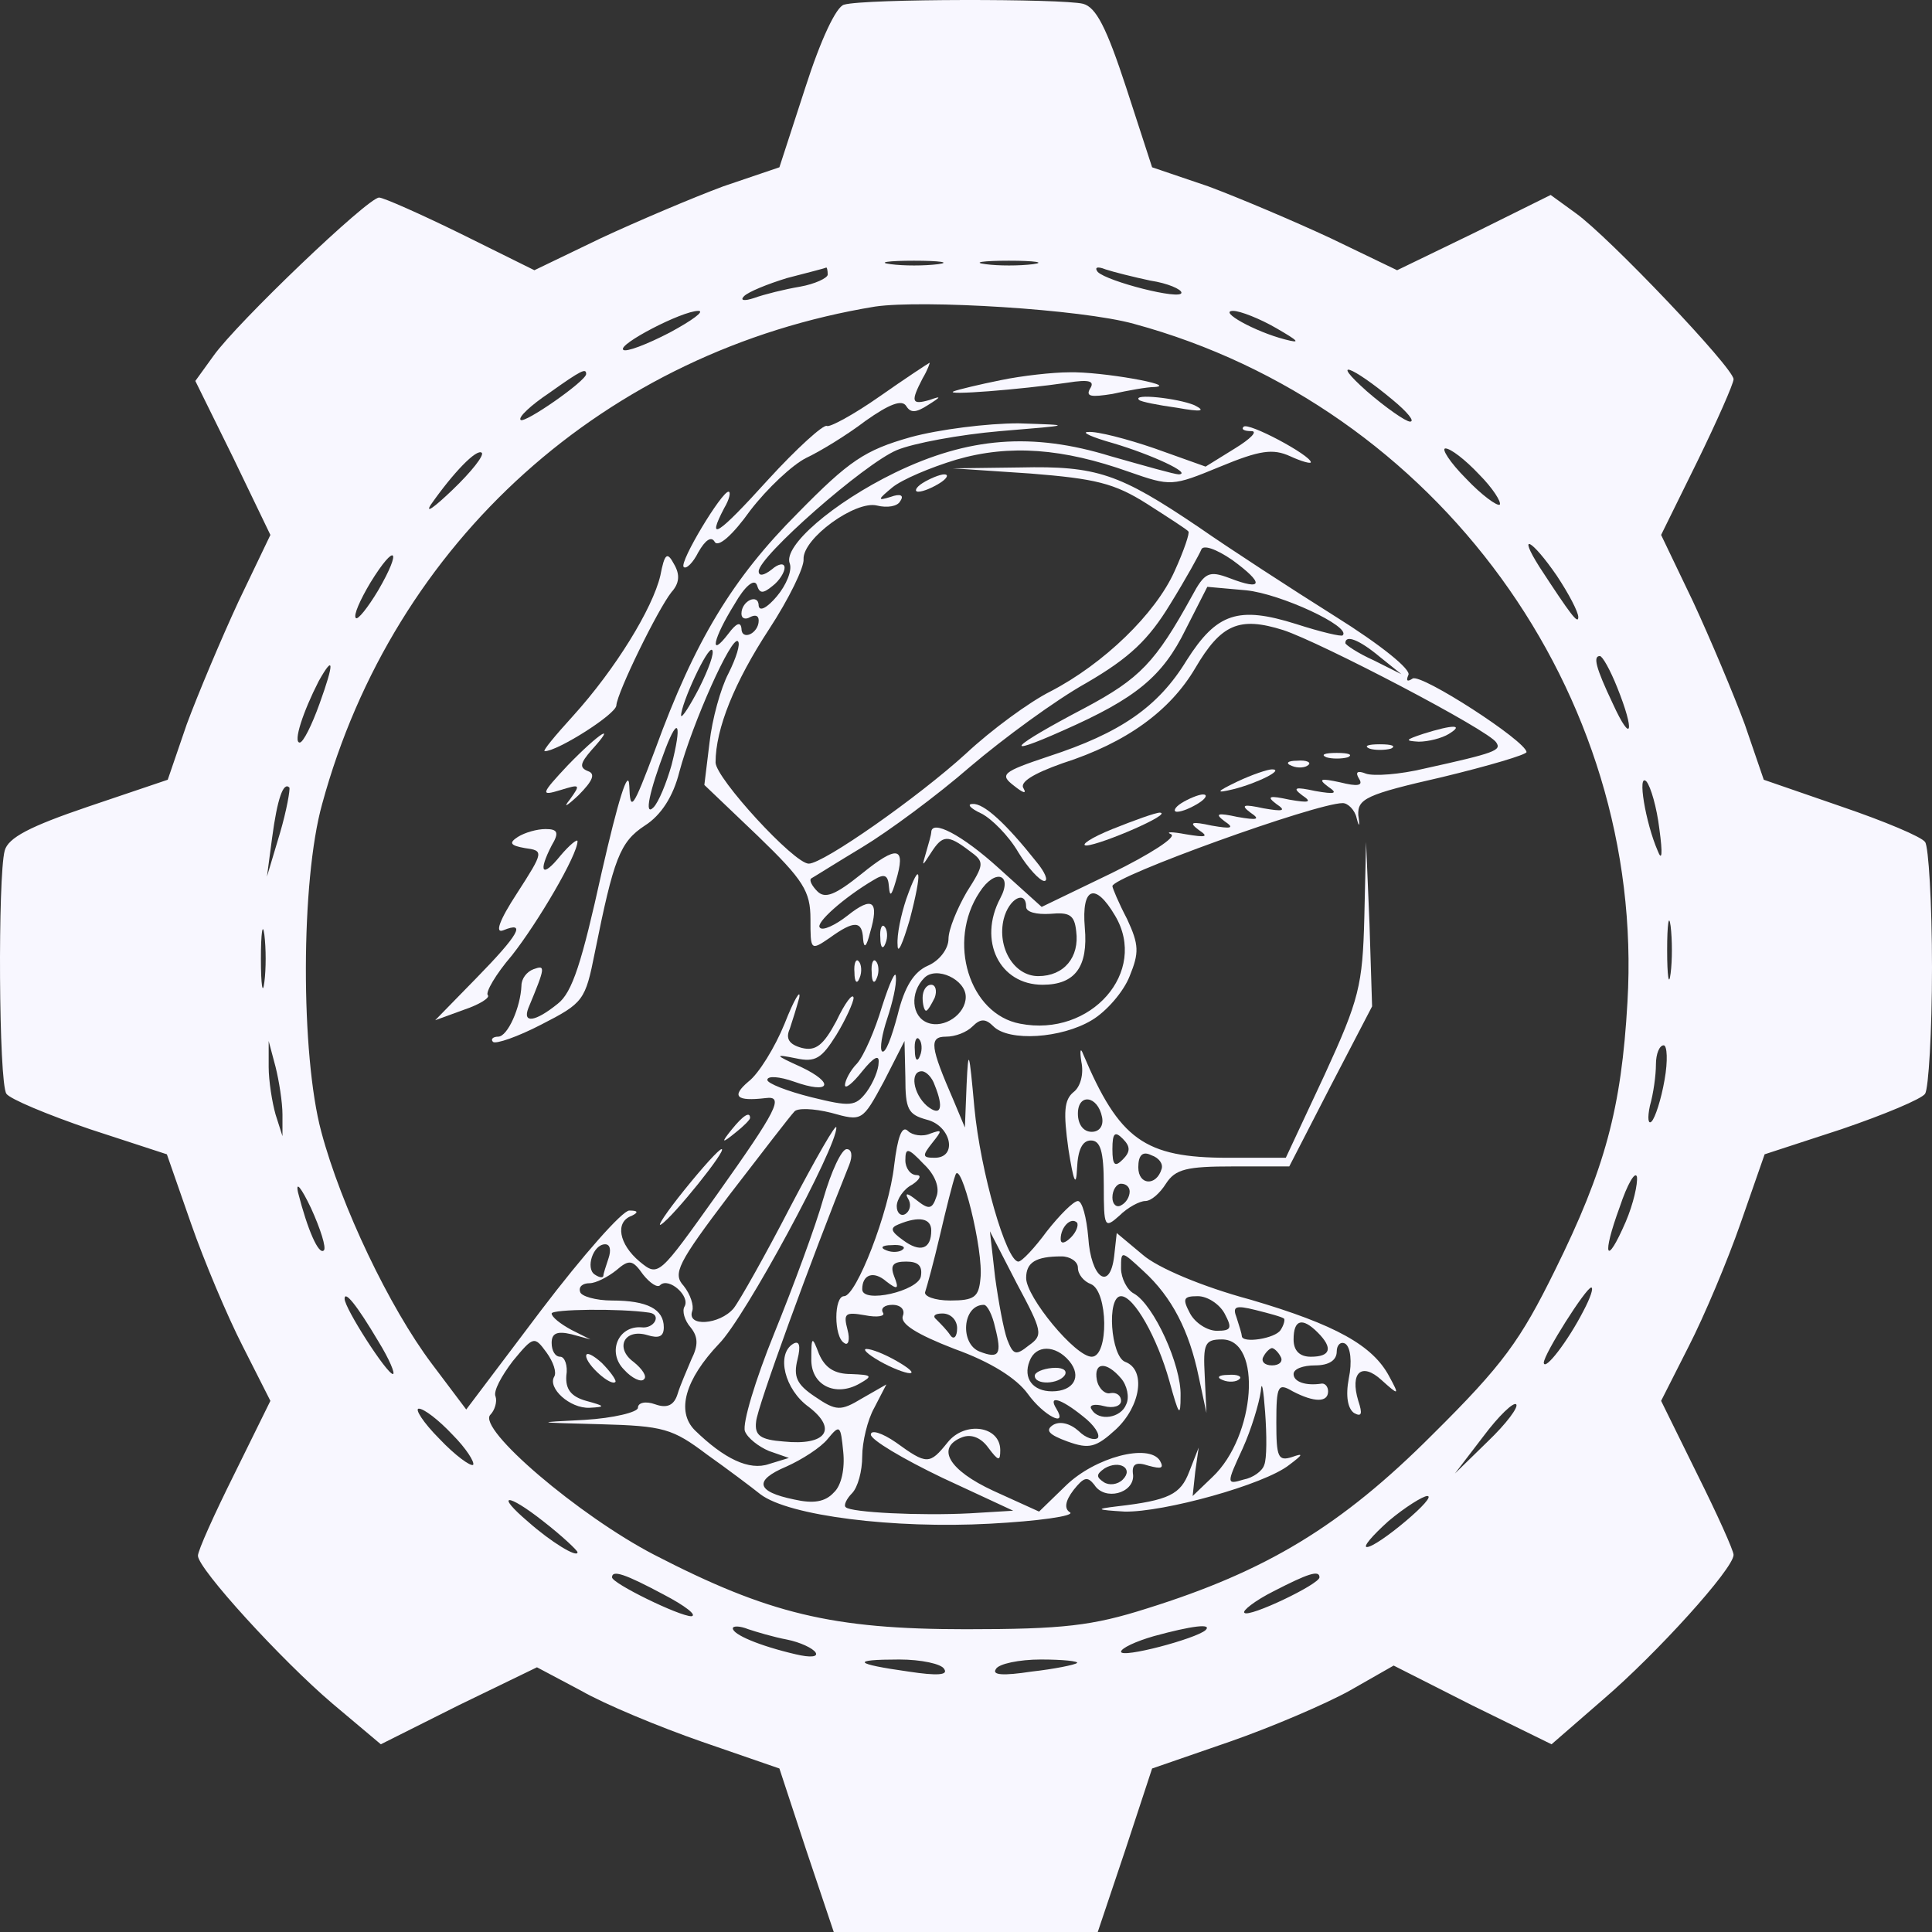 <svg width="160" height="160" viewBox="0 0 160 160" fill="none" xmlns="http://www.w3.org/2000/svg">
<rect x="0" y="0" width="160" height="160" fill="#333333" stroke="none"/>
<path d="M69.905 0.386C69.262 0.529 67.976 3.251 66.69 7.263L64.547 13.854L59.903 15.43C57.402 16.361 52.83 18.296 49.757 19.729L44.256 22.379L38.183 19.37C34.825 17.723 31.753 16.361 31.395 16.361C30.467 16.361 19.607 26.749 17.678 29.471L16.177 31.549L19.321 37.925L22.393 44.301L19.75 49.817C18.321 52.898 16.392 57.483 15.463 59.99L13.891 64.575L7.318 66.796C2.46 68.444 0.673 69.375 0.388 70.45C-0.184 72.599 -0.113 89.649 0.53 90.581C0.816 91.01 3.888 92.3 7.461 93.518L13.82 95.595L15.82 101.327C16.892 104.407 18.821 108.992 20.107 111.5L22.393 116.013L19.392 122.102C17.749 125.398 16.392 128.407 16.392 128.837C16.392 129.911 23.322 137.505 27.537 141.087L31.538 144.454L37.969 141.23L44.47 138.078L48.114 140.012C50.115 141.159 54.616 143.021 58.117 144.239L64.547 146.46L66.762 153.194L69.048 160H79.979H90.911L93.197 153.194L95.412 146.46L101.842 144.239C105.343 143.021 109.844 141.087 111.773 140.012L115.417 137.935L121.919 141.23L128.492 144.454L132.779 140.729C137.208 136.932 143.567 129.911 143.567 128.765C143.567 128.407 142.21 125.398 140.566 122.102L137.566 116.013L139.852 111.5C141.138 108.992 143.067 104.407 144.139 101.327L146.139 95.595L152.498 93.518C156.07 92.3 159.143 91.01 159.428 90.581C159.714 90.151 160 85.422 160 80.121C160 74.82 159.714 70.091 159.428 69.733C159.143 69.303 156.07 68.014 152.498 66.796L146.068 64.575L144.496 59.99C143.567 57.483 141.638 52.898 140.209 49.817L137.566 44.301L140.566 38.212C142.21 34.844 143.567 31.764 143.567 31.406C143.567 30.474 133.207 19.585 130.492 17.651L128.42 16.146L122.062 19.299L115.703 22.379L110.201 19.729C107.129 18.296 102.557 16.361 100.056 15.43L95.412 13.854L93.269 7.263C91.625 2.248 90.768 0.601 89.696 0.314C87.981 -0.116 71.62 -0.116 69.905 0.386ZM77.693 21.878C76.55 22.021 74.835 22.021 73.764 21.878C72.62 21.734 73.549 21.591 75.693 21.591C77.836 21.591 78.765 21.734 77.693 21.878ZM85.552 21.878C84.409 22.021 82.694 22.021 81.623 21.878C80.48 21.734 81.408 21.591 83.552 21.591C85.695 21.591 86.624 21.734 85.552 21.878ZM68.548 22.737C68.548 23.024 67.476 23.525 66.262 23.74C64.976 23.955 63.261 24.385 62.475 24.672C61.618 24.958 61.26 24.887 61.618 24.528C61.975 24.17 63.547 23.525 65.19 23.024C66.833 22.594 68.262 22.236 68.405 22.164C68.477 22.093 68.548 22.379 68.548 22.737ZM95.269 23.239C96.698 23.454 97.841 23.955 97.841 24.242C97.841 24.887 91.697 23.311 90.911 22.522C90.625 22.164 90.839 22.021 91.554 22.308C92.197 22.522 93.912 22.952 95.269 23.239ZM93.912 26.821C118.989 33.627 136.28 57.411 134.779 82.987C134.279 91.799 132.922 96.813 128.778 105.195C125.92 110.998 124.491 113.004 118.632 118.807C111.059 126.401 104.843 130.126 94.983 133.207C90.482 134.639 88.053 134.926 79.979 134.926C68.905 134.926 63.618 133.636 54.187 128.765C47.971 125.541 39.469 118.305 40.612 117.159C40.969 116.801 41.184 116.085 41.041 115.655C40.827 115.225 41.541 113.935 42.47 112.717C44.184 110.64 44.256 110.64 45.256 112.001C45.828 112.789 46.114 113.649 45.899 114.007C45.328 114.938 47.185 116.658 48.829 116.586C50.186 116.514 50.115 116.443 48.543 116.013C47.257 115.655 46.828 115.01 46.9 113.935C47.042 113.076 46.757 112.359 46.399 112.359C45.971 112.359 45.685 111.858 45.685 111.213C45.685 110.425 46.114 110.21 47.328 110.497L48.9 110.926L47.328 110.138C46.399 109.637 45.685 109.064 45.685 108.777C45.685 108.419 51.329 108.347 53.758 108.706C54.83 108.849 54.187 110.067 53.115 109.923C51.186 109.78 50.258 112.001 51.687 113.434C52.33 114.15 53.115 114.508 53.33 114.222C53.615 114.007 53.187 113.362 52.472 112.789C50.901 111.643 51.687 109.995 53.615 110.568C54.544 110.855 54.973 110.712 54.973 109.923C54.973 108.419 53.615 107.703 50.686 107.703C49.329 107.703 48.114 107.344 48.043 106.986C47.9 106.556 48.257 106.27 48.829 106.27C49.329 106.27 50.329 105.768 51.043 105.195C52.115 104.264 52.401 104.336 53.258 105.553C53.83 106.27 54.473 106.7 54.687 106.413C55.402 105.768 57.188 107.344 56.688 108.204C56.473 108.562 56.688 109.35 57.188 109.923C57.831 110.712 57.831 111.428 57.259 112.574C56.902 113.434 56.331 114.723 56.116 115.44C55.83 116.371 55.259 116.658 54.259 116.299C53.473 116.013 52.83 116.156 52.83 116.586C52.83 116.944 50.829 117.446 48.4 117.589C44.184 117.804 44.256 117.804 49.686 117.947C54.973 118.09 55.688 118.305 58.545 120.455C60.26 121.672 62.261 123.177 62.975 123.75C65.333 125.541 74.049 126.616 81.98 126.186C86.052 125.971 88.982 125.541 88.624 125.254C88.124 124.968 88.196 124.323 88.91 123.392C89.768 122.317 90.053 122.246 90.625 122.962C91.482 124.323 93.912 123.678 93.84 122.174C93.697 121.243 94.055 121.028 95.126 121.386C96.198 121.672 96.412 121.601 96.055 120.956C95.126 119.523 90.697 120.67 88.267 123.034L86.052 125.183L82.266 123.463C78.55 121.744 77.479 119.881 79.694 119.022C80.48 118.735 81.266 119.093 81.837 119.881C82.694 121.028 82.837 121.028 82.837 120.096C82.837 118.09 79.908 117.661 78.479 119.452C76.979 121.314 76.764 121.314 74.192 119.452C73.049 118.664 72.12 118.377 72.12 118.807C72.12 119.237 74.764 120.813 78.05 122.389L83.909 125.111L80.337 125.326C76.193 125.541 70.477 125.254 70.048 124.825C69.834 124.681 70.12 124.108 70.549 123.678C71.049 123.177 71.406 121.816 71.406 120.598C71.406 119.452 71.835 117.589 72.406 116.586L73.406 114.652L71.406 115.798C69.62 116.873 69.262 116.873 67.476 115.655C65.976 114.652 65.69 114.007 66.047 112.574C66.333 111.428 66.19 110.998 65.69 111.285C64.261 112.144 64.976 115.082 66.976 116.514C69.405 118.377 68.405 119.738 64.904 119.38C62.975 119.237 62.475 118.879 62.618 117.732C62.689 116.586 67.19 104.264 70.334 96.455C70.62 95.739 70.549 95.166 70.12 95.166C69.691 95.166 68.834 97.028 68.191 99.249C67.548 101.542 65.69 106.556 64.118 110.425C62.546 114.294 61.475 117.876 61.689 118.52C61.903 119.093 62.832 119.81 63.69 120.168L65.333 120.741L63.69 121.243C62.046 121.816 59.974 120.813 57.545 118.449C55.973 116.873 56.759 114.222 59.546 111.285C61.689 109.135 69.334 94.951 69.262 93.375C69.262 92.945 67.548 95.954 65.476 99.894C63.404 103.906 61.26 107.703 60.76 108.347C59.617 109.709 56.831 109.923 57.331 108.562C57.474 108.132 57.188 107.201 56.616 106.485C55.688 105.482 56.116 104.622 60.403 98.963C63.047 95.524 65.476 92.372 65.761 92.085C65.976 91.727 67.405 91.799 68.834 92.157C71.406 92.873 71.406 92.873 73.192 89.578L74.907 86.211L74.978 89.219C74.978 91.87 75.192 92.3 76.764 92.73C78.765 93.231 79.336 95.882 77.407 95.882C76.407 95.882 76.336 95.739 77.193 94.664C78.05 93.59 78.05 93.518 77.05 93.876C76.407 94.163 75.55 94.019 75.192 93.661C74.692 93.16 74.335 94.163 74.049 96.527C73.621 100.395 70.906 107.344 69.905 107.344C69.048 107.344 69.048 110.712 69.905 111.213C70.263 111.5 70.406 110.926 70.191 110.138C69.834 108.777 69.977 108.634 71.62 108.921C72.692 109.135 73.335 108.992 73.121 108.706C72.906 108.347 73.263 108.061 73.906 108.061C74.621 108.061 74.978 108.491 74.764 108.992C74.549 109.637 75.907 110.497 79.051 111.714C82.051 112.789 84.195 114.15 85.124 115.44C86.41 117.231 88.482 118.305 87.481 116.658C86.767 115.511 87.839 115.798 89.696 117.302C90.625 118.019 91.125 118.807 90.911 119.093C90.625 119.308 89.911 119.093 89.339 118.52C88.624 117.876 87.767 117.661 87.196 118.019C86.553 118.449 86.838 118.807 88.41 119.38C90.196 120.025 90.768 119.881 92.411 118.377C94.483 116.443 94.912 113.434 93.197 112.789C91.983 112.359 91.625 107.344 92.84 107.344C93.912 107.344 95.841 110.783 96.841 114.365C97.627 117.231 97.77 117.446 97.77 115.583C97.841 113.076 95.555 108.061 93.912 107.13C93.34 106.843 92.84 105.84 92.84 105.052C92.84 103.548 92.84 103.548 94.698 105.267C97.055 107.416 98.484 110.21 99.27 114.007L99.913 117.016L99.77 113.935C99.627 111.285 99.77 110.926 101.199 110.926C104.557 110.926 103.986 118.95 100.413 122.317L98.77 123.893L98.984 121.887L99.27 119.881L98.484 121.887C97.77 123.75 96.841 124.252 92.483 124.753C90.697 124.968 90.768 125.04 93.126 125.183C96.341 125.254 104.7 122.962 106.772 121.314C107.915 120.455 107.987 120.311 106.986 120.67C105.843 121.028 105.7 120.67 105.7 117.804C105.7 114.723 105.843 114.508 107.058 115.225C108.844 116.156 109.987 116.156 109.987 115.225C109.987 114.867 109.773 114.58 109.487 114.58C108.13 114.795 107.129 114.437 107.129 113.792C107.129 113.362 107.915 113.076 108.915 113.076C110.059 113.076 110.702 112.646 110.702 111.929C110.702 111.356 111.059 111.07 111.416 111.285C111.845 111.571 111.988 112.789 111.702 114.15C111.416 115.655 111.63 116.658 112.131 117.016C112.774 117.374 112.845 117.088 112.488 116.013C111.773 113.649 112.774 112.789 114.417 114.294C115.846 115.583 115.917 115.583 115.06 114.007C113.702 111.428 110.63 109.709 103.557 107.631C99.556 106.556 95.841 104.98 94.626 103.906L92.483 102.115L92.268 104.049C91.911 106.986 90.339 105.84 90.125 102.473C89.982 100.825 89.625 99.464 89.267 99.464C88.91 99.464 87.767 100.61 86.695 101.971C85.695 103.333 84.624 104.479 84.338 104.479C83.338 104.479 81.194 97.028 80.694 91.727C80.265 86.999 80.194 86.712 80.051 89.793L79.908 93.375L78.979 91.154C77.05 86.712 76.907 85.852 78.336 85.852C79.122 85.852 80.051 85.494 80.551 84.993C81.194 84.348 81.623 84.348 82.266 84.993C83.552 86.282 87.91 85.996 90.411 84.491C91.625 83.775 93.054 82.127 93.554 80.838C94.34 78.903 94.34 78.258 93.34 76.109C92.626 74.748 92.125 73.53 92.125 73.387C92.125 72.599 108.987 66.51 111.202 66.51C111.63 66.51 112.202 67.083 112.345 67.727C112.559 68.587 112.631 68.444 112.488 67.513C112.416 66.151 113.131 65.793 119.418 64.36C123.276 63.429 126.42 62.498 126.42 62.283C126.349 61.351 117.703 55.764 116.989 56.193C116.56 56.48 116.417 56.408 116.632 55.907C116.918 55.477 114.345 53.399 110.559 51.035C106.915 48.743 101.842 45.447 99.27 43.656C92.697 39.215 90.839 38.57 84.481 38.713L78.908 38.785L85.338 39.215C90.697 39.644 92.268 40.003 94.983 41.722C96.769 42.868 98.341 43.871 98.413 44.014C98.556 44.086 98.055 45.591 97.27 47.31C95.698 50.82 91.411 54.975 86.981 57.268C85.266 58.128 82.123 60.42 79.979 62.426C76.05 66.008 68.191 71.524 66.976 71.524C65.761 71.524 59.26 64.432 59.26 63.142C59.26 60.348 60.832 56.48 63.69 52.11C65.333 49.602 66.619 46.952 66.547 46.307C66.476 44.588 70.834 41.435 72.62 41.865C73.478 42.08 74.335 41.937 74.549 41.507C74.907 41.006 74.549 40.862 73.764 41.149C72.62 41.507 72.692 41.364 73.906 40.361C74.692 39.716 77.05 38.713 79.194 38.068C83.623 36.779 88.053 37.137 93.483 39.071C96.984 40.289 97.055 40.289 101.056 38.642C104.343 37.28 105.415 37.137 106.843 37.782C107.772 38.212 108.558 38.426 108.558 38.283C108.558 37.71 103.343 34.916 102.985 35.346C102.771 35.561 103.057 35.704 103.628 35.704C104.2 35.704 103.557 36.349 102.271 37.137L99.842 38.642L95.626 37.137C93.34 36.349 90.839 35.704 90.125 35.776C89.482 35.776 90.411 36.206 92.197 36.707C95.341 37.639 98.77 39.215 97.627 39.286C97.27 39.286 94.769 38.57 91.983 37.782C85.481 35.776 80.194 36.206 74.121 39.143C68.977 41.65 64.833 45.232 65.404 46.665C65.619 47.238 65.118 48.456 64.333 49.388C63.547 50.319 62.904 50.677 62.832 50.175C62.832 49.101 61.403 49.746 61.403 50.82C61.403 51.25 61.761 51.322 62.118 51.107C62.546 50.892 62.832 50.964 62.832 51.393C62.832 52.468 61.403 53.113 61.403 52.038C61.332 51.465 60.975 51.608 60.331 52.468C58.688 54.617 59.045 52.898 60.832 50.032C61.689 48.528 62.475 47.883 62.689 48.456C62.904 49.173 63.189 49.173 63.975 48.528C64.547 48.098 64.976 47.382 64.976 47.023C64.976 46.593 64.475 46.665 63.904 47.167C63.261 47.668 62.832 47.74 62.832 47.31C62.832 46.092 71.549 38.426 74.264 37.28C75.621 36.707 79.479 35.991 82.837 35.704C88.91 35.203 88.91 35.203 84.338 35.059C81.766 35.059 77.765 35.561 75.407 36.206C71.62 37.28 70.334 38.14 66.047 42.51C60.689 47.883 57.545 53.041 54.259 62.068C52.401 67.011 52.187 67.297 52.115 65.077C52.044 63.501 51.186 66.295 49.829 72.241C48.186 79.691 47.4 82.199 46.185 83.13C44.327 84.635 43.256 84.778 43.756 83.488C45.185 80.049 45.185 79.906 44.184 80.264C43.613 80.479 43.184 81.052 43.184 81.626C43.113 83.417 42.041 85.852 41.255 85.852C40.827 85.852 40.612 86.067 40.827 86.282C41.041 86.497 42.898 85.852 44.828 84.849C48.328 83.058 48.471 82.844 49.257 78.903C50.829 71.094 51.329 69.733 53.401 68.372C54.759 67.513 55.759 65.936 56.259 63.931C57.331 59.919 60.617 52.54 61.117 53.113C61.332 53.328 60.975 54.474 60.331 55.764C59.688 56.981 58.974 59.56 58.76 61.495L58.331 65.005L62.761 69.232C66.547 72.885 67.119 73.817 67.119 76.109C67.119 78.688 67.119 78.76 68.691 77.685C70.763 76.181 71.406 76.253 71.477 77.757C71.549 78.617 71.763 78.402 72.049 77.255C72.835 74.605 72.263 74.175 70.191 75.823C69.191 76.611 68.119 77.112 67.905 76.826C67.476 76.468 69.905 74.318 72.335 72.885C73.263 72.312 73.549 72.456 73.621 73.459C73.692 74.318 73.835 74.175 74.192 72.957C75.05 70.091 74.335 69.948 71.334 72.384C69.191 74.103 68.334 74.462 67.691 73.817C67.262 73.387 66.976 72.885 67.191 72.742C67.333 72.671 69.262 71.453 71.406 70.163C73.549 68.874 77.622 65.865 80.337 63.501C83.123 61.136 87.41 57.984 89.982 56.551C93.554 54.474 95.126 52.969 96.912 50.032C98.198 47.955 99.342 45.877 99.484 45.519C99.627 45.089 100.699 45.447 102.057 46.379C104.7 48.313 104.629 48.958 101.842 47.883C100.127 47.238 99.77 47.382 98.698 49.388C95.698 54.832 94.412 56.193 89.839 58.629C83.695 61.853 82.766 62.856 88.053 60.492C94.055 57.841 96.269 56.05 98.198 52.11L99.985 48.599L103.2 48.886C106.058 49.173 111.916 51.895 111.202 52.611C111.13 52.755 109.344 52.325 107.344 51.68C102.557 50.175 100.771 50.749 98.27 54.689C95.912 58.557 92.768 60.707 86.838 62.641C82.98 63.931 82.766 64.145 83.981 65.077C84.695 65.65 85.052 65.793 84.766 65.292C84.409 64.79 85.552 64.074 87.981 63.214C93.34 61.495 96.912 58.844 98.984 55.334C101.128 51.68 102.628 51.035 106.272 52.181C109.344 53.184 123.348 60.492 123.919 61.495C124.348 62.139 123.848 62.354 117.989 63.644C115.917 64.145 113.774 64.289 113.131 64.074C112.416 63.787 112.202 63.931 112.559 64.504C112.916 65.077 112.416 65.148 110.987 64.79C109.344 64.432 109.13 64.504 109.987 65.148C110.845 65.722 110.559 65.793 108.915 65.507C107.272 65.148 106.986 65.22 107.844 65.865C108.701 66.438 108.415 66.51 106.772 66.223C105.129 65.865 104.843 65.936 105.7 66.581C106.558 67.154 106.272 67.226 104.629 66.939C102.985 66.581 102.7 66.653 103.557 67.297C104.414 67.871 104.129 67.942 102.485 67.656C100.842 67.298 100.556 67.369 101.414 68.014C102.271 68.587 101.985 68.659 100.342 68.372C98.698 68.014 98.413 68.086 99.27 68.73C100.127 69.303 99.913 69.375 98.198 69.089C97.055 68.874 96.484 68.874 96.984 69.089C97.484 69.303 95.269 70.736 92.054 72.312L86.267 75.106L82.694 71.882C79.694 69.16 77.122 67.799 77.122 68.945C77.122 69.089 76.907 69.877 76.693 70.593C76.336 71.811 76.336 71.811 77.122 70.593C78.05 69.16 78.479 69.089 80.265 70.45C81.551 71.381 81.551 71.524 80.051 73.888C79.265 75.25 78.55 76.969 78.55 77.757C78.55 78.545 77.836 79.548 76.836 79.978C75.693 80.479 74.907 81.697 74.335 84.061C73.835 85.924 73.335 87.285 73.049 87.07C72.835 86.855 73.049 85.637 73.478 84.348C73.906 83.058 74.264 81.554 74.192 80.909C74.192 80.264 73.692 81.339 73.049 83.345C72.478 85.279 71.549 87.428 70.977 88.073C70.406 88.646 69.977 89.506 69.977 89.864C69.977 90.222 70.62 89.721 71.406 88.718C72.335 87.572 72.835 87.285 72.763 88.002C72.763 88.575 72.335 89.649 71.763 90.437C70.834 91.655 70.406 91.655 67.191 90.867C65.19 90.366 63.547 89.721 63.547 89.434C63.547 89.076 64.547 89.148 65.761 89.578C68.762 90.652 69.191 89.721 66.333 88.36C64.118 87.357 64.118 87.285 65.904 87.643C67.548 88.002 68.048 87.643 69.262 85.709C70.048 84.42 70.691 82.987 70.691 82.629C70.62 82.199 69.977 83.058 69.262 84.563C68.191 86.569 67.548 87.07 66.404 86.784C65.333 86.497 65.047 85.996 65.404 85.208C65.619 84.563 65.976 83.417 66.19 82.629C66.333 81.841 65.761 82.772 64.976 84.778C64.19 86.712 62.832 88.933 61.975 89.578C60.546 90.796 60.975 91.225 63.404 90.939C64.976 90.724 64.333 91.942 59.403 98.891C54.544 105.697 54.544 105.768 52.972 104.479C51.258 103.046 50.901 101.183 52.33 100.682C52.901 100.395 52.83 100.252 52.115 100.252C51.544 100.252 48.257 103.977 44.828 108.491L38.612 116.729L35.754 112.932C32.253 108.276 28.252 99.894 26.609 93.733C24.894 87.357 24.894 72.957 26.68 66.581C32.61 44.803 50.186 29.042 72.478 25.388C76.407 24.815 89.553 25.603 93.912 26.821ZM55.473 27.537C53.544 28.54 51.829 29.185 51.615 28.97C51.115 28.54 56.473 25.746 57.831 25.746C58.403 25.746 57.331 26.534 55.473 27.537ZM105.7 27.179C107.558 28.254 107.772 28.469 106.415 28.11C103.914 27.466 100.842 25.746 102.128 25.746C102.7 25.746 104.343 26.391 105.7 27.179ZM115.346 33.125C116.56 34.128 117.203 34.916 116.775 34.916C116.417 34.916 114.774 33.77 113.202 32.409C110.059 29.615 111.916 30.26 115.346 33.125ZM48.543 30.976C48.543 31.549 43.399 35.131 43.113 34.773C42.898 34.558 43.97 33.555 45.471 32.552C48.186 30.618 48.543 30.474 48.543 30.976ZM37.468 40.576C35.968 42.009 35.182 42.582 35.682 41.794C37.54 39.143 39.469 37.137 39.898 37.495C40.112 37.71 39.04 39.071 37.468 40.576ZM122.49 39.286C123.634 40.432 124.348 41.579 124.205 41.794C123.991 41.937 122.705 41.006 121.419 39.644C120.061 38.283 119.347 37.137 119.704 37.137C120.133 37.137 121.347 38.068 122.49 39.286ZM128.921 47.668C129.921 49.173 130.707 50.677 130.707 51.107C130.707 51.752 130.064 50.892 127.492 46.952C125.634 44.014 126.849 44.659 128.921 47.668ZM31.324 48.886C30.467 50.319 29.609 51.393 29.466 51.178C29.252 50.964 29.824 49.674 30.681 48.241C32.753 44.874 33.325 45.447 31.324 48.886ZM114.274 54.402L116.06 55.835L113.774 54.689C112.488 54.116 111.416 53.399 111.416 53.256C111.416 52.54 112.559 52.969 114.274 54.402ZM57.902 56.981C57.116 58.486 56.473 59.489 56.402 59.274C56.402 58.271 58.617 53.471 58.974 53.829C59.188 54.044 58.688 55.405 57.902 56.981ZM133.922 56.91C135.422 60.635 135.136 61.71 133.565 58.271C132.136 55.262 131.921 54.331 132.493 54.331C132.707 54.331 133.35 55.477 133.922 56.91ZM26.466 58.271C25.823 60.062 25.108 61.495 24.822 61.495C24.251 61.495 25.108 58.916 26.394 56.408C27.68 54.116 27.68 54.904 26.466 58.271ZM55.616 63.357C55.187 64.862 54.544 66.438 54.116 66.868C53.33 67.656 53.758 65.578 55.116 61.996C56.188 59.202 56.473 59.99 55.616 63.357ZM137.423 68.659C137.709 70.736 137.637 71.381 137.28 70.45C136.28 68.157 135.565 63.931 136.351 64.719C136.708 65.148 137.208 66.868 137.423 68.659ZM23.179 69.017L22.107 72.599L22.536 69.375C22.965 66.151 23.465 64.719 23.965 65.22C24.037 65.363 23.751 67.083 23.179 69.017ZM82.837 74.39C80.98 77.9 82.766 81.554 86.338 81.554C89.053 81.554 90.125 80.049 89.839 76.826C89.553 73.459 90.697 73.029 92.34 75.823C95.126 80.479 90.339 85.924 84.481 84.778C80.265 83.99 78.408 77.972 81.123 73.888C82.409 71.882 83.909 72.384 82.837 74.39ZM84.981 75.106C84.981 75.536 85.838 75.751 86.981 75.68C88.553 75.536 88.982 75.751 89.125 77.112C89.41 79.261 88.124 80.838 85.981 80.838C83.981 80.838 82.552 78.473 83.123 76.109C83.552 74.39 84.981 73.674 84.981 75.106ZM138.352 80.623C138.209 81.769 138.066 80.838 138.066 78.688C138.066 76.539 138.209 75.608 138.352 76.682C138.494 77.829 138.494 79.548 138.352 80.623ZM21.893 81.339C21.75 82.485 21.607 81.554 21.607 79.405C21.607 77.255 21.75 76.324 21.893 77.399C22.036 78.545 22.036 80.264 21.893 81.339ZM79.979 82.557C79.979 83.99 78.193 85.208 76.836 84.706C75.478 84.205 75.335 82.199 76.55 80.981C77.55 79.978 79.979 81.124 79.979 82.557ZM76.193 87.428C75.978 88.002 75.764 87.787 75.764 86.999C75.693 86.211 75.907 85.781 76.121 86.067C76.336 86.282 76.407 86.927 76.193 87.428ZM23.393 92.3V94.091L22.822 92.3C22.536 91.297 22.25 89.506 22.25 88.36V86.211L22.822 88.36C23.108 89.506 23.393 91.297 23.393 92.3ZM137.851 89.434C137.566 91.082 137.066 92.587 136.78 92.873C136.494 93.16 136.423 92.587 136.637 91.584C136.923 90.581 137.137 89.076 137.137 88.145C137.137 87.285 137.423 86.569 137.78 86.569C138.066 86.569 138.137 87.858 137.851 89.434ZM77.407 89.864C78.193 91.799 77.907 92.515 76.764 91.584C75.621 90.581 75.335 88.718 76.336 88.718C76.693 88.718 77.193 89.219 77.407 89.864ZM77.55 99.106C77.193 100.18 76.907 100.18 75.907 99.392C75.192 98.819 74.907 98.748 75.192 99.249C75.478 99.679 75.407 100.252 74.978 100.539C74.621 100.754 74.264 100.467 74.264 99.894C74.264 99.321 74.835 98.461 75.55 98.103C76.193 97.673 76.336 97.315 75.907 97.315C75.407 97.315 74.978 96.742 74.978 96.097C74.978 95.022 75.192 95.022 76.478 96.383C77.479 97.315 77.836 98.389 77.55 99.106ZM81.194 105.912C81.051 107.416 80.694 107.703 78.693 107.703C77.407 107.703 76.478 107.344 76.621 106.986C76.764 106.556 77.336 104.479 77.836 102.33C78.336 100.18 78.908 97.888 79.122 97.315C79.551 95.954 81.48 103.548 81.194 105.912ZM134.636 101.183C132.993 104.98 132.636 104.049 134.136 99.966C134.779 98.031 135.422 96.957 135.565 97.458C135.637 98.031 135.279 99.679 134.636 101.183ZM26.823 103.548C26.394 103.977 25.465 101.828 24.68 98.748C24.465 97.745 24.965 98.389 25.751 100.037C26.537 101.757 27.037 103.333 26.823 103.548ZM77.122 101.9C77.122 103.476 76.193 103.762 74.764 102.688C73.764 101.971 73.692 101.685 74.407 101.398C76.121 100.682 77.122 100.897 77.122 101.9ZM88.696 102.473C88.196 102.974 87.839 103.046 87.839 102.616C87.839 101.613 88.696 100.754 89.196 101.255C89.339 101.47 89.125 102.043 88.696 102.473ZM85.195 111.428C84.123 112.288 83.909 112.216 83.409 110.926C83.123 110.138 82.694 107.846 82.409 105.768L81.98 101.971L84.195 106.27C86.338 110.282 86.41 110.568 85.195 111.428ZM50.4 104.192C50.186 104.837 49.972 105.482 49.972 105.625C49.972 105.84 49.686 105.84 49.257 105.553C48.471 105.052 49.114 103.046 50.115 103.046C50.543 103.046 50.615 103.548 50.4 104.192ZM74.764 103.476C74.549 103.691 73.906 103.762 73.406 103.548C72.835 103.333 73.049 103.118 73.835 103.118C74.621 103.046 75.05 103.261 74.764 103.476ZM89.267 104.98C89.267 105.553 89.768 106.127 90.339 106.341C91.768 106.915 91.84 112.359 90.411 112.359C89.053 112.359 84.981 107.416 84.981 105.84C84.981 104.55 85.767 104.049 87.91 104.049C88.624 104.049 89.267 104.479 89.267 104.98ZM76.264 105.697C76.05 106.915 71.406 107.989 71.406 106.771C71.406 105.553 72.335 105.195 73.406 106.127C74.335 106.843 74.478 106.771 74.049 105.697C73.692 104.765 73.978 104.479 75.05 104.479C76.05 104.479 76.407 104.837 76.264 105.697ZM131.135 108.562C129.849 111.07 127.92 113.577 127.849 112.861C127.849 112.144 131.35 106.628 131.778 106.628C131.993 106.628 131.707 107.488 131.135 108.562ZM31.324 111.07C32.253 112.574 32.753 113.792 32.539 113.792C32.039 113.792 28.538 108.347 28.538 107.559C28.538 106.843 29.538 108.061 31.324 111.07ZM101.414 108.777C102.057 109.995 101.985 110.21 100.771 110.21C99.985 110.21 98.984 109.565 98.556 108.777C97.913 107.559 97.984 107.344 99.199 107.344C99.985 107.344 100.985 107.989 101.414 108.777ZM82.409 109.923C82.98 112.144 82.766 112.574 81.123 111.929C79.479 111.285 79.694 108.061 81.48 108.061C81.766 108.061 82.194 108.921 82.409 109.923ZM106.343 109.207C106.415 109.279 106.343 109.709 106.058 110.138C105.629 110.855 102.842 111.285 102.842 110.64C102.842 110.497 102.628 109.78 102.414 109.135C102.057 108.204 102.271 108.061 103.986 108.491C105.129 108.777 106.2 109.064 106.343 109.207ZM79.265 109.995C79.265 110.712 78.979 110.998 78.693 110.568C78.408 110.138 77.907 109.637 77.55 109.279C77.193 108.992 77.407 108.777 78.05 108.777C78.765 108.777 79.265 109.35 79.265 109.995ZM109.13 110.353C110.416 111.643 110.201 112.359 108.558 112.359C107.629 112.359 107.129 111.858 107.129 110.926C107.129 109.279 107.844 109.064 109.13 110.353ZM88.553 112.717C89.625 114.007 88.91 115.225 87.124 115.225C85.552 115.225 84.695 114.15 85.266 112.717C85.767 111.356 87.41 111.356 88.553 112.717ZM106.058 112.359C106.272 112.717 105.986 113.076 105.343 113.076C104.7 113.076 104.414 112.717 104.629 112.359C104.843 111.929 105.2 111.643 105.343 111.643C105.486 111.643 105.843 111.929 106.058 112.359ZM92.84 114.15C93.34 114.723 93.554 115.726 93.269 116.299C92.84 117.446 90.982 117.732 90.411 116.729C90.125 116.371 90.625 116.228 91.411 116.443C92.197 116.658 92.84 116.443 92.84 116.013C92.84 115.583 92.483 115.296 91.983 115.368C91.554 115.511 90.982 115.01 90.839 114.294C90.554 112.789 91.625 112.717 92.84 114.15ZM104.7 121.314C104.557 121.816 103.771 122.389 102.985 122.532C101.556 122.962 101.556 122.89 102.914 119.953C103.628 118.377 104.271 116.228 104.414 115.225C104.486 114.222 104.629 115.01 104.772 116.944C104.914 118.879 104.914 120.813 104.7 121.314ZM123.205 119.38L120.49 122.031L122.848 118.95C124.134 117.231 125.348 116.085 125.563 116.299C125.777 116.514 124.777 117.876 123.205 119.38ZM37.468 118.807C38.612 119.953 39.326 121.099 39.183 121.314C38.969 121.458 37.683 120.526 36.397 119.165C35.039 117.804 34.325 116.658 34.682 116.658C35.111 116.658 36.325 117.589 37.468 118.807ZM69.048 123.607C68.334 124.395 67.333 124.538 65.761 124.18C62.618 123.535 62.404 122.604 65.118 121.458C66.404 120.884 67.976 119.881 68.548 119.165C69.548 117.947 69.62 118.019 69.834 120.24C69.977 121.601 69.691 123.034 69.048 123.607ZM92.983 122.532C92.554 122.962 91.84 123.034 91.411 122.747C90.768 122.317 90.768 122.102 91.482 121.601C92.697 120.884 93.912 121.601 92.983 122.532ZM47.828 128.55C47.828 129.051 45.614 127.69 43.756 126.043C40.969 123.678 41.97 123.607 44.971 125.971C46.542 127.189 47.828 128.407 47.828 128.55ZM116.417 125.971C115.06 127.117 113.631 128.12 113.202 128.12C112.845 128.12 113.631 127.189 114.988 125.971C116.346 124.825 117.846 123.893 118.204 123.893C118.632 123.893 117.775 124.825 116.417 125.971ZM54.973 132.06C56.759 132.992 57.76 133.78 57.259 133.851C56.259 133.851 50.686 131.129 50.686 130.628C50.686 129.983 51.758 130.341 54.973 132.06ZM109.273 130.628C109.273 131.201 103.414 133.995 103.057 133.565C102.842 133.421 103.914 132.562 105.486 131.774C108.272 130.341 109.273 129.983 109.273 130.628ZM65.19 135.786C66.262 136.001 67.333 136.502 67.548 136.86C67.762 137.218 67.119 137.29 65.904 137.003C62.832 136.287 60.689 135.356 60.689 134.854C60.689 134.639 61.26 134.639 61.975 134.926C62.618 135.141 64.047 135.571 65.19 135.786ZM99.842 134.998C99.056 135.714 92.84 137.362 92.84 136.789C92.84 136.502 94.055 135.929 95.555 135.499C98.698 134.639 100.413 134.424 99.842 134.998ZM78.193 138.221C78.55 138.723 77.622 138.794 75.264 138.436C70.691 137.792 70.406 137.433 74.478 137.433C76.264 137.433 77.979 137.792 78.193 138.221ZM89.196 137.72C89.053 137.863 87.338 138.221 85.409 138.436C83.052 138.794 82.123 138.723 82.48 138.221C82.694 137.792 84.409 137.433 86.195 137.433C88.053 137.433 89.339 137.577 89.196 137.72Z" fill="#F8F7FF"/>
<path d="M72.835 32.839C70.691 34.343 68.691 35.418 68.477 35.274C68.191 35.131 65.976 37.137 63.618 39.716C59.403 44.373 58.474 44.946 59.974 42.08C60.403 41.364 60.546 40.719 60.331 40.719C59.76 40.719 56.259 46.522 56.616 46.952C56.831 47.167 57.402 46.593 57.831 45.734C58.403 44.731 58.903 44.373 59.188 44.874C59.474 45.376 60.689 44.301 62.118 42.295C63.547 40.432 65.619 38.498 66.762 37.925C67.976 37.352 70.191 35.991 71.692 34.845C73.621 33.483 74.692 33.053 75.05 33.627C75.407 34.2 75.835 34.2 76.836 33.555C77.979 32.839 77.979 32.767 76.979 33.125C75.478 33.555 75.407 33.269 76.407 31.334C76.836 30.618 77.05 29.973 76.979 30.045C76.836 30.116 74.978 31.334 72.835 32.839Z" fill="#F8F7FF"/>
<path d="M82.909 31.477C81.123 31.836 79.336 32.266 78.979 32.409C78.122 32.767 84.481 32.266 88.41 31.692C90.196 31.406 90.697 31.549 90.268 32.194C89.911 32.839 90.339 32.91 92.125 32.624C93.412 32.337 94.983 32.051 95.626 32.051C97.627 31.907 91.197 30.761 88.553 30.833C87.196 30.833 84.624 31.119 82.909 31.477Z" fill="#F8F7FF"/>
<path d="M94.34 33.125C94.483 33.268 95.912 33.555 97.484 33.77C99.484 34.128 99.913 34.056 98.913 33.555C97.555 32.982 93.697 32.552 94.34 33.125Z" fill="#F8F7FF"/>
<path d="M76.407 40.003C75.836 40.361 75.693 40.719 76.05 40.719C76.479 40.719 77.264 40.361 77.836 40.003C78.408 39.645 78.622 39.286 78.193 39.286C77.836 39.286 76.979 39.645 76.407 40.003Z" fill="#F8F7FF"/>
<path d="M54.687 47.668C54.044 50.39 50.972 55.405 47.471 59.274C45.971 60.922 44.899 62.211 45.113 62.211C46.185 62.211 51.044 59.13 51.044 58.414C51.115 57.34 54.473 50.462 55.616 49.029C56.259 48.313 56.331 47.596 55.83 46.737C55.259 45.662 55.044 45.806 54.687 47.668Z" fill="#F8F7FF"/>
<path d="M117.846 60.778C116.346 61.28 116.346 61.352 117.489 61.423C118.275 61.423 119.418 61.136 119.99 60.778C121.276 59.99 120.347 59.99 117.846 60.778Z" fill="#F8F7FF"/>
<path d="M47.042 63.357C44.756 65.793 44.756 65.936 46.399 65.435C48.043 64.933 48.114 64.933 47.185 66.223C46.614 66.939 46.9 66.796 47.9 65.865C49.114 64.647 49.329 64.074 48.686 63.859C47.971 63.572 48.043 63.214 48.971 62.139C51.186 59.704 49.614 60.707 47.042 63.357Z" fill="#F8F7FF"/>
<path d="M113.417 61.996C113.845 62.139 114.703 62.139 115.203 61.996C115.631 61.781 115.274 61.638 114.274 61.638C113.274 61.638 112.917 61.781 113.417 61.996Z" fill="#F8F7FF"/>
<path d="M109.844 62.713C110.273 62.856 111.13 62.856 111.63 62.713C112.059 62.498 111.702 62.354 110.702 62.354C109.701 62.354 109.344 62.498 109.844 62.713Z" fill="#F8F7FF"/>
<path d="M106.986 63.429C107.487 63.644 108.13 63.572 108.344 63.357C108.63 63.142 108.201 62.928 107.415 62.999C106.629 62.999 106.415 63.214 106.986 63.429Z" fill="#F8F7FF"/>
<path d="M102.485 64.719C100.699 65.578 100.628 65.722 102.128 65.363C104.128 64.862 106.415 63.716 105.343 63.716C104.986 63.716 103.7 64.145 102.485 64.719Z" fill="#F8F7FF"/>
<path d="M97.841 66.51C97.27 66.868 97.127 67.226 97.484 67.226C97.913 67.226 98.698 66.868 99.27 66.51C99.842 66.151 100.056 65.793 99.627 65.793C99.27 65.793 98.413 66.151 97.841 66.51Z" fill="#F8F7FF"/>
<path d="M81.266 67.369C82.123 67.799 83.552 69.232 84.338 70.593C85.124 71.882 86.124 72.957 86.481 72.957C86.838 72.957 86.553 72.241 85.838 71.381C83.337 68.229 81.48 66.51 80.551 66.581C80.051 66.581 80.337 66.939 81.266 67.369Z" fill="#F8F7FF"/>
<path d="M92.125 68.659C90.339 69.375 89.41 70.02 89.982 70.02C91.197 69.948 97.198 67.369 96.055 67.298C95.698 67.298 93.912 67.942 92.125 68.659Z" fill="#F8F7FF"/>
<path d="M42.898 69.303C42.113 69.805 42.255 70.02 43.47 70.235C45.042 70.45 45.042 70.521 42.827 73.96C41.327 76.253 40.969 77.327 41.684 77.041C43.613 76.253 42.97 77.399 39.469 80.981L36.04 84.491L38.397 83.632C39.683 83.202 40.612 82.629 40.398 82.414C40.184 82.199 41.041 80.694 42.398 79.118C44.542 76.396 47.828 70.808 47.828 69.662C47.828 69.447 47.185 69.948 46.399 70.88C44.899 72.742 44.542 72.241 45.685 70.02C46.328 68.945 46.185 68.659 45.185 68.659C44.47 68.659 43.47 68.945 42.898 69.303Z" fill="#F8F7FF"/>
<path d="M112.988 75.966C112.845 81.626 112.559 82.772 109.701 89.004L106.486 95.882H101.699C94.769 95.882 92.697 94.377 89.696 87.285C89.482 86.712 89.41 86.999 89.553 87.93C89.768 88.933 89.482 90.007 88.91 90.437C88.124 91.082 88.053 92.085 88.482 95.166C88.91 97.888 89.125 98.389 89.196 96.742C89.267 95.237 89.625 94.449 90.339 94.449C91.125 94.449 91.411 95.309 91.411 98.174C91.411 101.685 91.482 101.756 92.697 100.682C93.412 99.966 94.412 99.464 94.84 99.464C95.341 99.464 96.055 98.819 96.555 98.031C97.341 96.813 98.27 96.598 102.128 96.598H106.772L110.201 89.936L113.631 83.345L113.417 76.539L113.131 69.733L112.988 75.966ZM91.268 92.515C91.411 93.231 91.054 93.733 90.411 93.733C89.696 93.733 89.267 93.088 89.267 92.228C89.267 90.509 90.911 90.724 91.268 92.515ZM92.983 96.025C92.34 96.67 92.125 96.527 92.125 95.166C92.125 93.804 92.34 93.661 92.983 94.306C93.626 94.951 93.626 95.38 92.983 96.025ZM96.198 96.813C95.769 98.246 94.269 98.174 94.269 96.67C94.269 95.667 94.626 95.309 95.341 95.667C95.984 95.882 96.341 96.383 96.198 96.813ZM93.554 98.676C93.554 99.106 93.269 99.607 92.84 99.822C92.483 100.037 92.125 99.751 92.125 99.177C92.125 98.533 92.483 98.031 92.84 98.031C93.269 98.031 93.554 98.318 93.554 98.676Z" fill="#F8F7FF"/>
<path d="M75.05 74.462C74.621 75.751 74.264 77.399 74.335 78.258C74.335 79.118 74.764 78.115 75.335 76.181C76.407 72.097 76.264 71.023 75.05 74.462Z" fill="#F8F7FF"/>
<path d="M72.906 77.685C72.906 78.473 73.121 78.688 73.335 78.115C73.549 77.614 73.478 76.969 73.263 76.754C73.049 76.468 72.835 76.897 72.906 77.685Z" fill="#F8F7FF"/>
<path d="M70.763 80.551C70.763 81.339 70.977 81.554 71.191 80.981C71.406 80.479 71.334 79.835 71.12 79.62C70.906 79.333 70.691 79.763 70.763 80.551Z" fill="#F8F7FF"/>
<path d="M72.192 80.551C72.192 81.339 72.406 81.554 72.62 80.981C72.835 80.479 72.763 79.835 72.549 79.62C72.335 79.333 72.12 79.763 72.192 80.551Z" fill="#F8F7FF"/>
<path d="M60.617 93.518C59.688 94.664 59.76 94.736 60.903 93.804C61.546 93.303 62.118 92.73 62.118 92.587C62.118 92.013 61.546 92.372 60.617 93.518Z" fill="#F8F7FF"/>
<path d="M56.688 98.533C55.187 100.395 54.33 101.685 54.759 101.398C55.759 100.754 60.26 95.166 59.76 95.166C59.546 95.166 58.188 96.67 56.688 98.533Z" fill="#F8F7FF"/>
<path d="M67.19 112.503C67.119 114.723 69.191 115.726 71.191 114.58C72.335 113.935 72.192 113.864 70.477 113.792C69.12 113.792 68.334 113.291 67.833 112.144C67.262 110.64 67.19 110.64 67.19 112.503Z" fill="#F8F7FF"/>
<path d="M48.543 112.288C48.543 113.004 50.615 114.867 50.972 114.437C51.044 114.294 50.543 113.577 49.829 112.861C49.114 112.216 48.543 111.929 48.543 112.288Z" fill="#F8F7FF"/>
<path d="M72.835 112.717C73.835 113.291 74.978 113.72 75.335 113.72C75.764 113.72 75.264 113.291 74.264 112.717C73.263 112.144 72.192 111.715 71.763 111.715C71.406 111.715 71.835 112.144 72.835 112.717Z" fill="#F8F7FF"/>
<path d="M101.271 114.294C101.771 114.508 102.414 114.437 102.628 114.222C102.914 114.007 102.485 113.792 101.699 113.864C100.913 113.864 100.699 114.079 101.271 114.294Z" fill="#F8F7FF"/>
<path d="M76.407 82.629C76.407 83.202 76.55 83.703 76.693 83.703C76.836 83.703 77.122 83.202 77.407 82.629C77.622 82.055 77.479 81.554 77.122 81.554C76.693 81.554 76.407 82.055 76.407 82.629Z" fill="#F8F7FF"/>
<path d="M85.695 113.935C85.695 114.723 87.696 114.652 88.196 113.864C88.41 113.434 87.91 113.219 87.124 113.291C86.338 113.362 85.695 113.649 85.695 113.935Z" fill="#F8F7FF"/>
</svg>
